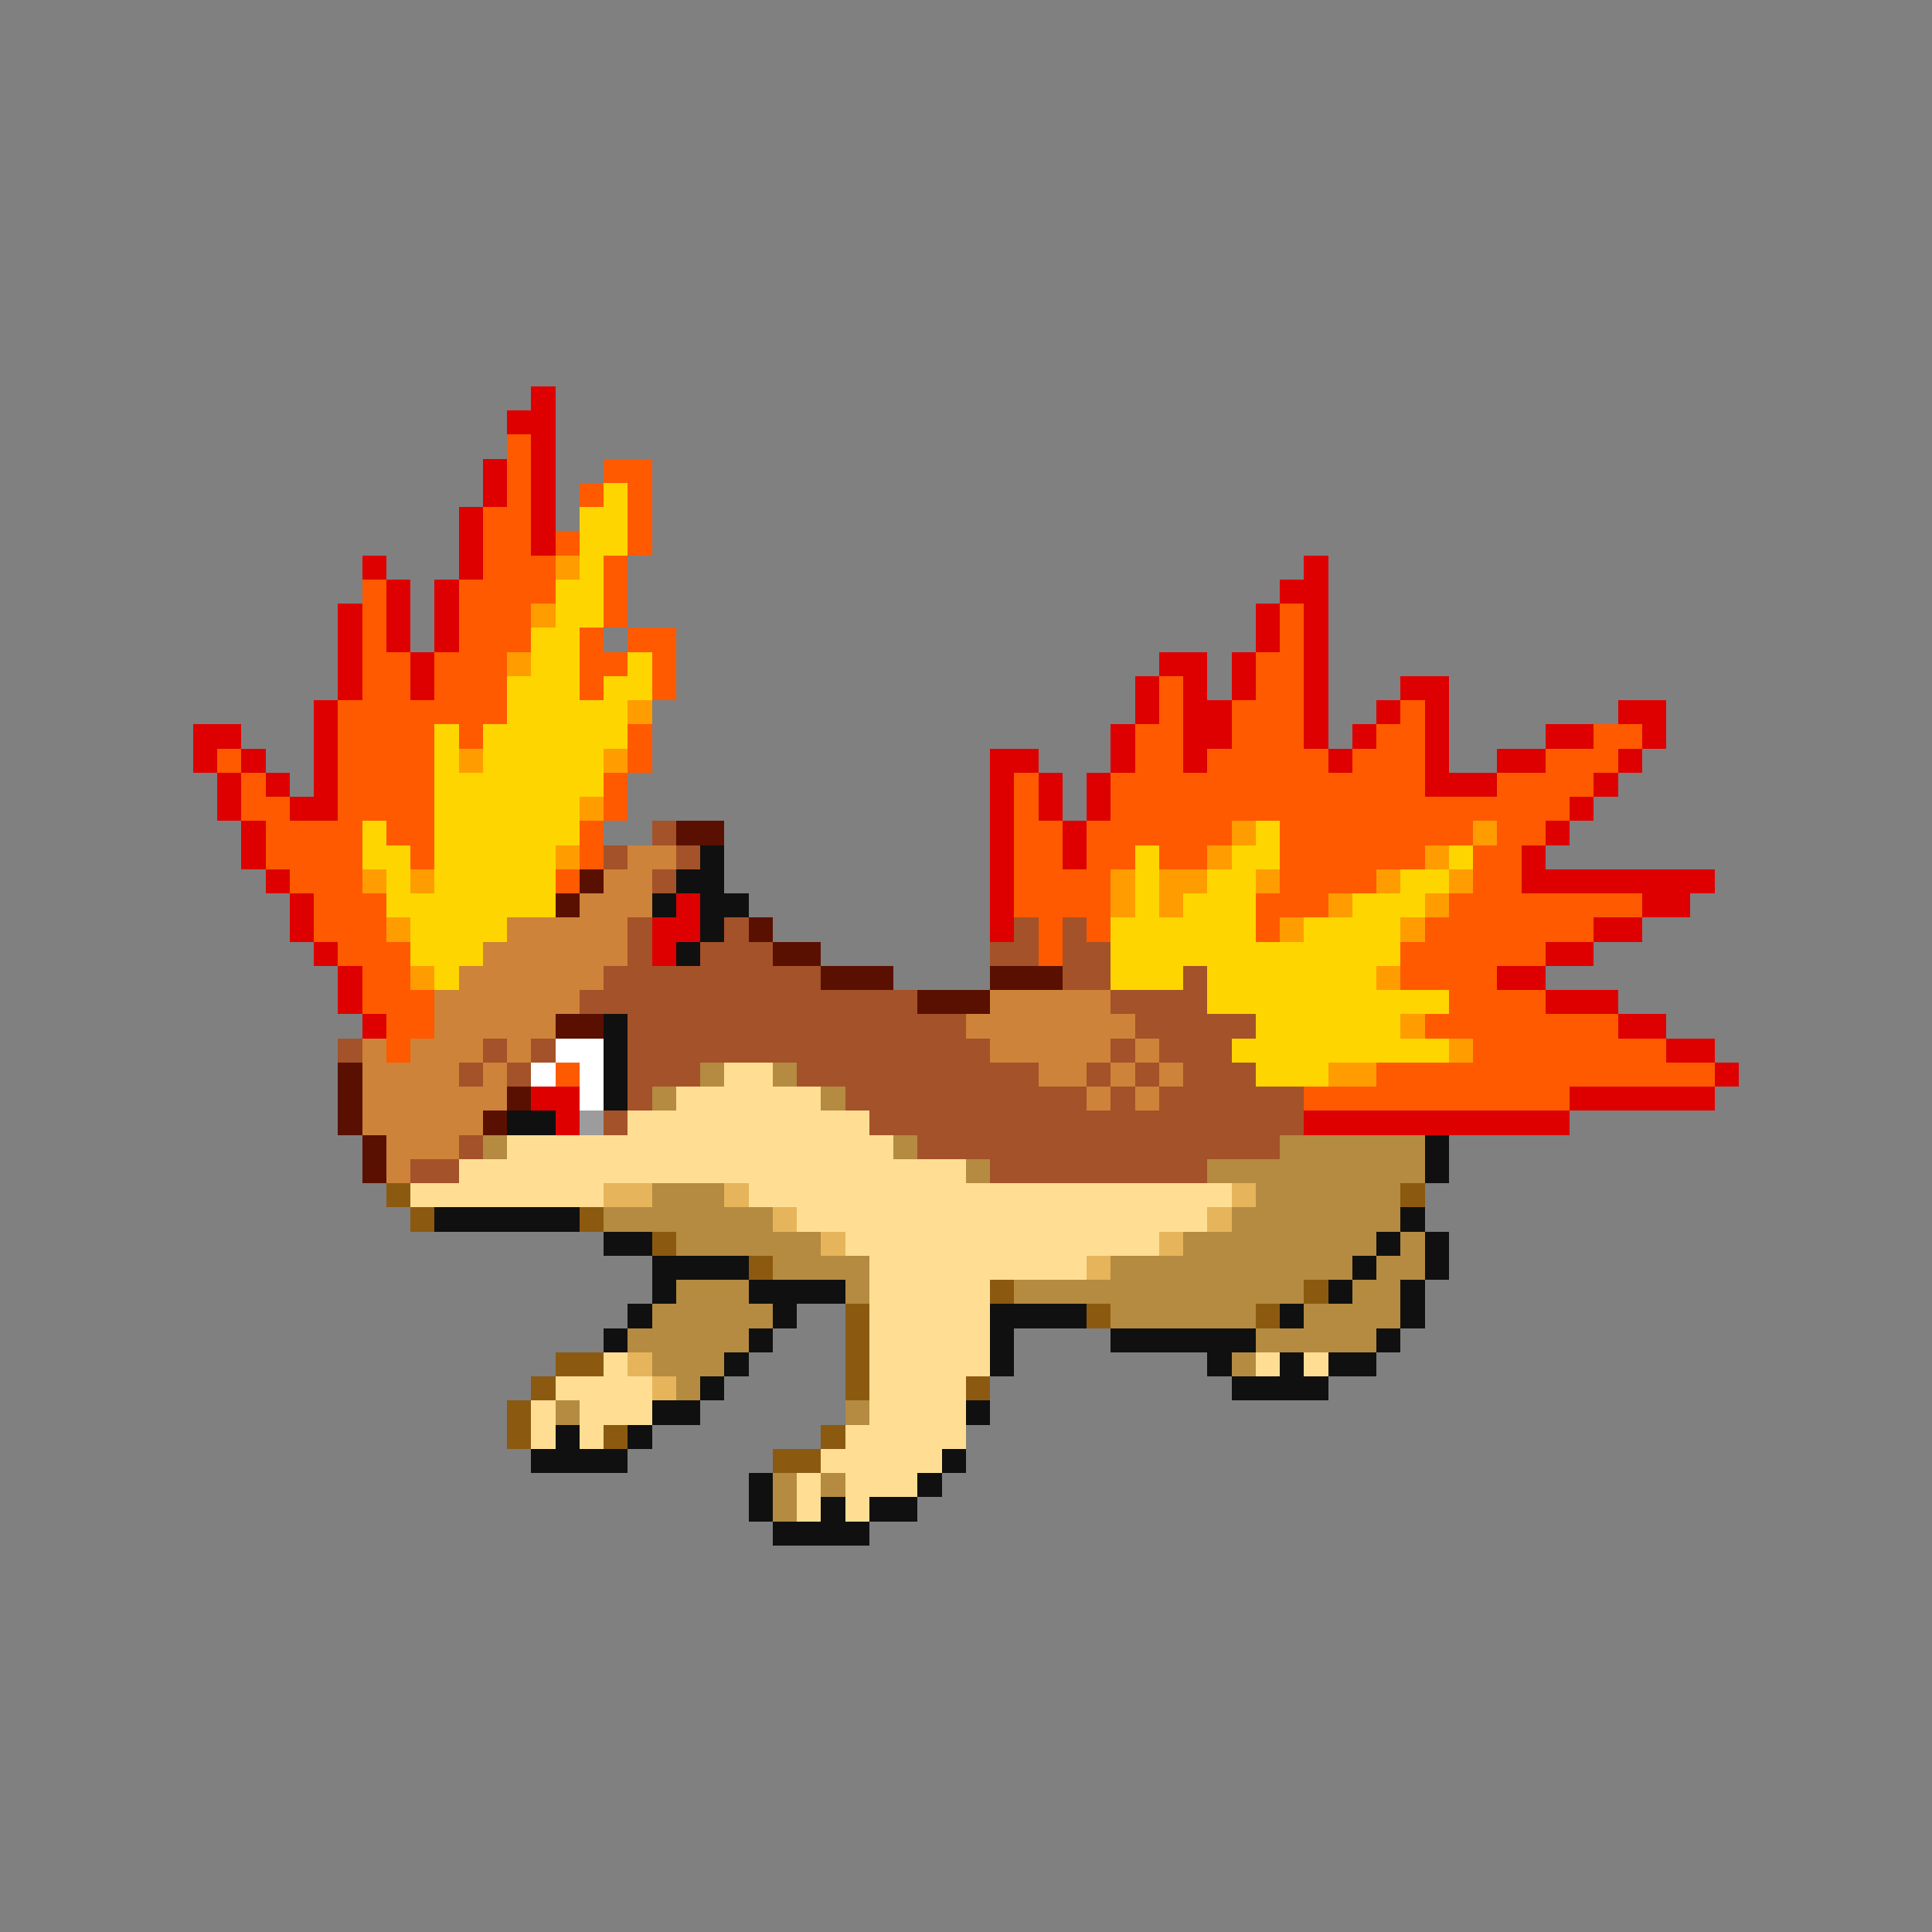 <svg xmlns="http://www.w3.org/2000/svg" viewBox="0 -0.5 80 80" shape-rendering="crispEdges">
<rect x="0" y="-0.5" width="80" height="80" fill="#808080" stroke="none"/>
<path stroke="#de0000" d="M22 16h1M21 17h2M22 18h1M20 19h1M22 19h1M20 20h1M22 20h1M19 21h1M22 21h1M19 22h1M22 22h1M15 23h1M19 23h1M54 23h1M16 24h1M18 24h1M53 24h2M14 25h1M16 25h1M18 25h1M52 25h1M54 25h1M14 26h1M16 26h1M18 26h1M52 26h1M54 26h1M14 27h1M17 27h1M48 27h2M51 27h1M54 27h1M14 28h1M17 28h1M47 28h1M49 28h1M51 28h1M54 28h1M58 28h2M13 29h1M47 29h1M49 29h2M54 29h1M57 29h1M59 29h1M67 29h2M8 30h2M13 30h1M46 30h1M49 30h2M54 30h1M56 30h1M59 30h1M64 30h2M68 30h1M8 31h1M10 31h1M13 31h1M41 31h2M46 31h1M49 31h1M55 31h1M59 31h1M62 31h2M67 31h1M9 32h1M11 32h1M13 32h1M41 32h1M43 32h1M45 32h1M59 32h3M66 32h1M9 33h1M12 33h2M41 33h1M43 33h1M45 33h1M65 33h1M10 34h1M41 34h1M44 34h1M64 34h1M10 35h1M41 35h1M44 35h1M63 35h1M11 36h1M41 36h1M63 36h8M12 37h1M28 37h1M41 37h1M68 37h2M12 38h1M27 38h2M41 38h1M66 38h2M13 39h1M27 39h1M64 39h2M14 40h1M62 40h2M14 41h1M64 41h3M15 42h1M67 42h2M69 43h2M71 44h1M22 45h2M65 45h6M23 46h1M54 46h11" />
<path stroke="#ff5a00" d="M21 18h1M21 19h1M25 19h2M21 20h1M24 20h1M26 20h1M20 21h2M26 21h1M20 22h2M23 22h1M26 22h1M20 23h3M25 23h1M15 24h1M19 24h4M25 24h1M15 25h1M19 25h3M25 25h1M53 25h1M15 26h1M19 26h3M24 26h1M26 26h2M53 26h1M15 27h2M18 27h3M24 27h2M27 27h1M52 27h2M15 28h2M18 28h3M24 28h1M27 28h1M48 28h1M52 28h2M14 29h7M48 29h1M51 29h3M58 29h1M14 30h4M19 30h1M26 30h1M47 30h2M51 30h3M57 30h2M66 30h2M9 31h1M14 31h4M26 31h1M47 31h2M50 31h5M56 31h3M64 31h3M10 32h1M14 32h4M25 32h1M42 32h1M46 32h13M62 32h4M10 33h2M14 33h4M25 33h1M42 33h1M46 33h19M11 34h4M16 34h2M24 34h1M42 34h2M45 34h6M53 34h8M62 34h2M11 35h4M17 35h1M24 35h1M42 35h2M45 35h2M48 35h2M53 35h6M61 35h2M12 36h3M23 36h1M42 36h4M53 36h4M61 36h2M13 37h3M42 37h4M52 37h3M60 37h8M13 38h3M43 38h1M45 38h1M52 38h1M59 38h7M14 39h3M43 39h1M58 39h6M15 40h2M58 40h4M15 41h3M60 41h4M16 42h2M59 42h8M16 43h1M61 43h8M23 44h1M57 44h14M54 45h11" />
<path stroke="#ffd500" d="M25 20h1M24 21h2M24 22h2M24 23h1M23 24h2M23 25h2M22 26h2M22 27h2M26 27h1M21 28h3M25 28h2M21 29h5M18 30h1M20 30h6M18 31h1M20 31h5M18 32h7M18 33h6M15 34h1M18 34h6M52 34h1M15 35h2M18 35h5M47 35h1M51 35h2M60 35h1M16 36h1M18 36h5M47 36h1M50 36h2M58 36h2M16 37h7M47 37h1M49 37h3M56 37h3M17 38h4M46 38h6M54 38h4M17 39h3M46 39h12M18 40h1M46 40h3M50 40h7M50 41h10M52 42h6M51 43h9M52 44h3" />
<path stroke="#ff9c00" d="M23 23h1M22 25h1M21 27h1M26 29h1M19 31h1M25 31h1M24 33h1M51 34h1M61 34h1M23 35h1M50 35h1M59 35h1M15 36h1M17 36h1M46 36h1M48 36h2M52 36h1M57 36h1M60 36h1M46 37h1M48 37h1M55 37h1M59 37h1M16 38h1M53 38h1M58 38h1M17 40h1M57 40h1M58 42h1M60 43h1M55 44h2" />
<path stroke="#a45229" d="M27 34h1M25 35h1M28 35h1M27 36h1M26 38h1M30 38h1M42 38h1M44 38h1M26 39h1M29 39h3M41 39h2M44 39h2M25 40h9M44 40h2M49 40h1M24 41h14M46 41h4M26 42h14M47 42h5M14 43h1M20 43h1M22 43h1M26 43h15M46 43h1M48 43h3M19 44h1M21 44h1M26 44h3M33 44h10M45 44h1M47 44h1M49 44h3M26 45h1M35 45h10M46 45h1M48 45h6M25 46h1M36 46h18M19 47h1M38 47h15M17 48h2M41 48h9" />
<path stroke="#5a1000" d="M28 34h2M24 36h1M23 37h1M31 38h1M32 39h2M34 40h3M41 40h3M38 41h3M23 42h2M14 44h1M14 45h1M21 45h1M14 46h1M20 46h1M15 47h1M15 48h1" />
<path stroke="#cd8339" d="M26 35h2M25 36h2M24 37h3M21 38h5M20 39h6M19 40h6M18 41h6M41 41h5M18 42h5M40 42h7M15 43h1M17 43h3M21 43h1M41 43h5M47 43h1M15 44h4M20 44h1M43 44h2M46 44h1M48 44h1M15 45h6M45 45h1M47 45h1M15 46h5M16 47h3M16 48h1" />
<path stroke="#101010" d="M29 35h1M28 36h2M27 37h1M29 37h2M29 38h1M28 39h1M25 42h1M25 43h1M25 44h1M25 45h1M21 46h2M59 47h1M59 48h1M18 50h6M58 50h1M25 51h2M57 51h1M59 51h1M27 52h4M56 52h1M59 52h1M27 53h1M31 53h4M55 53h1M58 53h1M26 54h1M32 54h1M41 54h4M53 54h1M58 54h1M25 55h1M31 55h1M41 55h1M46 55h6M57 55h1M30 56h1M41 56h1M50 56h1M53 56h1M55 56h2M29 57h1M51 57h4M27 58h2M40 58h1M23 59h1M26 59h1M22 60h4M39 60h1M31 61h1M38 61h1M31 62h1M34 62h1M36 62h2M32 63h4" />
<path stroke="#ffffff" d="M23 43h2M22 44h1M24 44h1M24 45h1" />
<path stroke="#b48b41" d="M29 44h1M32 44h1M27 45h1M34 45h1M20 47h1M37 47h1M53 47h6M40 48h1M50 48h9M27 49h3M52 49h6M25 50h7M51 50h7M28 51h6M49 51h8M58 51h1M32 52h4M46 52h10M57 52h2M28 53h3M35 53h1M42 53h12M56 53h2M27 54h5M46 54h6M54 54h4M26 55h5M52 55h5M27 56h3M51 56h1M28 57h1M23 58h1M35 58h1M32 61h1M34 61h1M32 62h1" />
<path stroke="#ffde94" d="M30 44h2M28 45h6M26 46h10M21 47h16M19 48h21M17 49h8M31 49h20M33 50h17M35 51h13M36 52h9M36 53h5M36 54h5M36 55h5M25 56h1M36 56h5M52 56h1M54 56h1M23 57h4M36 57h4M22 58h1M24 58h3M36 58h4M22 59h1M24 59h1M35 59h5M34 60h5M33 61h1M35 61h3M33 62h1M35 62h1" />
<path stroke="#9c9c9c" d="M24 46h1" />
<path stroke="#8b5a10" d="M16 49h1M58 49h1M17 50h1M24 50h1M27 51h1M31 52h1M41 53h1M54 53h1M35 54h1M45 54h1M52 54h1M35 55h1M23 56h2M35 56h1M22 57h1M35 57h1M40 57h1M21 58h1M21 59h1M25 59h1M34 59h1M32 60h2" />
<path stroke="#e6b45a" d="M25 49h2M30 49h1M51 49h1M32 50h1M50 50h1M34 51h1M48 51h1M45 52h1M26 56h1M27 57h1" />
</svg>